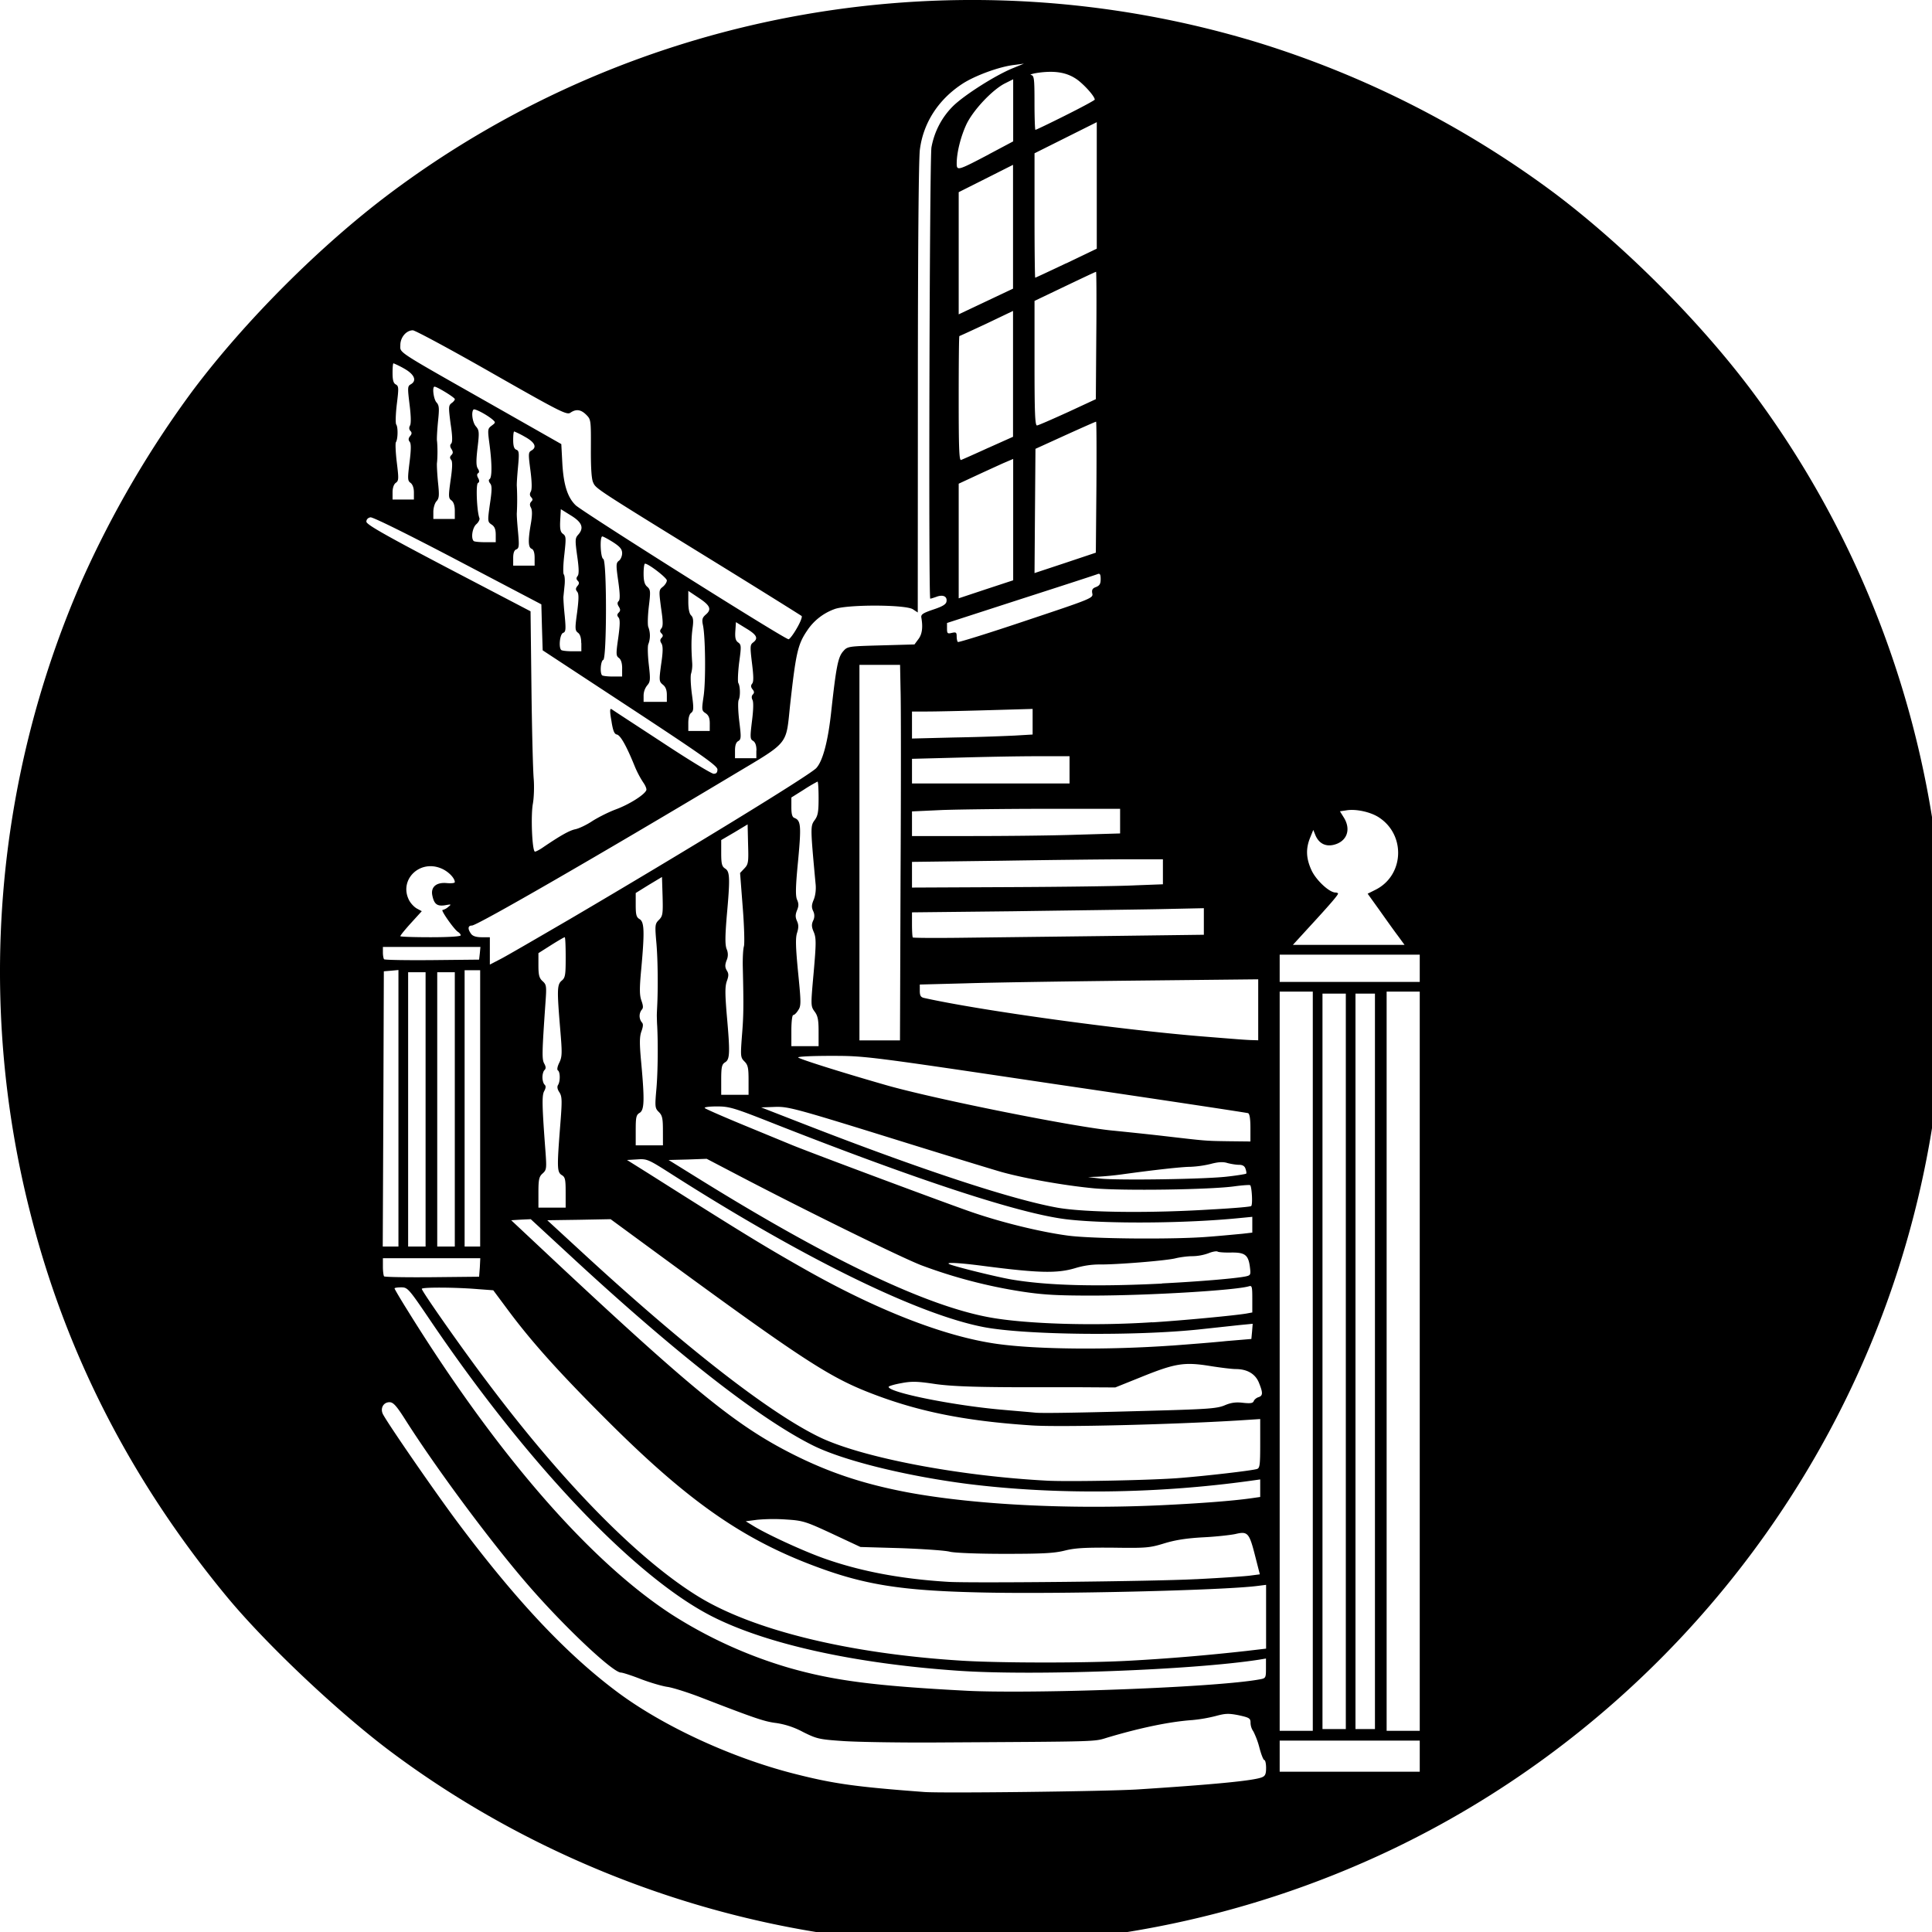 <svg xmlns="http://www.w3.org/2000/svg" width="64pt" height="64pt" viewBox="0 0 64 64"><path d="M30.21 64.355c-6.202-.37-12.331-2.628-17.304-6.359-1.742-1.312-4.097-3.539-5.39-5.101C4.332 49.043 2.16 44.797.988 40.12a32.315 32.315 0 0 1 1.73-20.902 33.676 33.676 0 0 1 3.669-6.282c1.73-2.304 4.215-4.792 6.52-6.523C21.101.266 31.792-1.594 41.66 1.406a32.48 32.48 0 0 1 9.817 4.98c2.308 1.735 4.789 4.216 6.523 6.52 6.723 8.961 8.285 20.907 4.094 31.317-3.012 7.48-8.782 13.62-16.043 17.07a32.358 32.358 0 0 1-15.84 3.062zm7.477-5.078c2.481-.16 3.805-.285 4.106-.398.117-.043.148-.106.148-.316 0-.141-.027-.258-.058-.258-.031 0-.106-.188-.164-.414a2.676 2.676 0 0 0-.2-.536.516.516 0 0 1-.093-.28c0-.157-.04-.177-.39-.255-.337-.066-.442-.062-.759.024a4.979 4.979 0 0 1-.789.136c-.718.051-1.664.243-2.738.56-.566.163-.012.148-5.898.183-1.114.004-2.418-.016-2.899-.047-.82-.055-.894-.074-1.351-.301a2.71 2.71 0 0 0-.883-.297c-.387-.047-.68-.144-2.469-.836-.441-.172-.95-.332-1.129-.36-.176-.023-.574-.14-.883-.257-.308-.121-.613-.219-.668-.219-.277 0-1.96-1.597-3.152-2.988-1.258-1.465-3.031-3.867-4.023-5.438-.27-.421-.372-.53-.493-.53-.203 0-.316.206-.214.402.187.351 1.757 2.625 2.507 3.625 1.926 2.57 3.582 4.324 5.25 5.57 1.516 1.133 3.79 2.183 5.864 2.71 1.304.333 2.027.434 4.32.606.613.043 6-.02 7.058-.086zm9.344-1.101v-.516h-4.64v1.031h4.64zm-3.543-13.082V32.848h-1.097v24.488h1.097zm3.543 0V32.848h-1.097v24.488h1.097zm-2.449 0v-12.18h-.773v24.363h.773zm.965 0v-12.18h-.645v24.363h.645zm-9.02 10.89c2.516-.082 4.54-.222 5.235-.359.168-.031.175-.059.175-.36v-.324l-.242.04c-2.226.343-7.5.539-9.972.363-3.387-.235-6.29-.871-8.102-1.782-2.543-1.277-6.11-5.015-9.355-9.804-.73-1.078-.762-1.113-.977-1.113-.117 0-.219.015-.219.035 0 .02.18.328.407.691 2.957 4.777 6.054 8.344 8.777 10.113a15.054 15.054 0 0 0 3.86 1.758c1.495.43 2.847.606 5.898.766.87.047 2.761.035 4.515-.024zm.836-.968c1.309-.07 2.614-.18 3.914-.325l.664-.078V52.5l-.277.035c-1.148.149-6.719.281-9.262.215-2.539-.059-3.77-.254-5.386-.86-2.442-.91-4.254-2.183-6.957-4.89-1.575-1.574-2.461-2.566-3.239-3.613l-.48-.645-.524-.039c-.746-.062-1.847-.066-1.843-.008 0 .082 1.37 2.032 2.16 3.075 2.543 3.39 5.043 5.925 7.031 7.136 1.824 1.106 4.973 1.875 8.691 2.106 1.235.078 4.07.082 5.508.004zm2.254-2.703c.797-.04 1.602-.094 1.785-.118l.332-.043-.156-.609c-.195-.77-.246-.824-.652-.727-.172.036-.653.09-1.078.11-.555.031-.922.09-1.29.203-.472.144-.59.156-1.671.14-.922-.007-1.262.008-1.606.094-.355.09-.742.11-1.996.11-.91 0-1.668-.032-1.82-.07-.14-.04-.863-.09-1.61-.118l-1.351-.039-.934-.437c-.883-.41-.972-.438-1.523-.473-.32-.023-.64-.02-.961.008l-.383.05.258.157c.418.258 1.5.761 2.191 1.02 1.227.456 2.637.734 4.282.831.816.043 6.757-.015 8.183-.09zm-1.16-2.45c1.305-.062 2.383-.144 3.012-.234l.277-.04v-.581l-.305.043c-3.144.437-6.464.472-9.394.105-2.086-.27-4.168-.789-5.156-1.293-1.79-.906-4.532-3.058-7.977-6.246l-1.332-1.23-.324.015-.324.02 1.625 1.523c4.468 4.172 5.855 5.293 7.687 6.22 1.227.62 2.383 1.003 3.867 1.28 2.203.403 5.293.559 8.344.418zm.613-.902c.89-.07 2.375-.242 2.563-.297.101-.027.113-.125.113-.844v-.812l-.726.047c-2.235.136-5.918.226-6.84.164-2.278-.149-3.875-.48-5.516-1.14-1.266-.513-2.273-1.173-6.781-4.477l-1.656-1.215-1.051.02-1.047.015 1.129 1.039c3.426 3.16 6.222 5.34 7.894 6.148 1.407.676 4.614 1.29 7.567 1.442.761.035 3.426-.016 4.351-.09zm-.32-2.246c1.29-.04 1.59-.063 1.824-.164.203-.086.364-.11.598-.082.246.027.332.015.36-.055.015-.047.09-.11.152-.129.156-.047.156-.144.02-.48-.118-.293-.388-.453-.77-.453-.118 0-.512-.047-.875-.106-.84-.133-1.141-.082-2.278.379l-.836.336-.71-.004c-.485-.004-.965-.004-1.45-.004-2.297.008-3.246-.02-3.855-.113-.551-.082-.739-.086-1.078-.02-.23.04-.415.098-.415.121 0 .188 2.18.625 3.801.762.442.04.922.078 1.063.094.261.023 1.64 0 4.449-.082zm.063-2.14c.53-.04 1.347-.102 1.804-.15l.836-.07.024-.253.02-.25-.442.043-1.371.148c-2.145.219-5.7.18-7.079-.078-2.164-.41-5.945-2.258-10.304-5.035-.82-.524-.86-.547-1.188-.524l-.343.02.71.445c3.036 1.922 3.805 2.395 5.13 3.145 2.417 1.375 4.667 2.254 6.402 2.5 1.316.187 3.668.207 5.8.058zm-.641-.77c1.008-.063 2.691-.223 3.105-.29l.207-.038v-.454c0-.398-.011-.445-.109-.414-.441.133-3.258.305-5.172.309-1.164 0-1.629-.023-2.351-.133a16.831 16.831 0 0 1-3.329-.87c-.691-.267-3.921-1.856-6.113-3.005l-1-.523-.629.023-.633.016 1.051.652c4.278 2.652 7.477 4.18 9.59 4.563 1.2.218 3.441.289 5.383.16zm.32-1.29c1.23-.062 2.422-.163 2.762-.23.18-.039.184-.05.148-.336-.054-.383-.168-.465-.632-.457-.196.004-.395-.008-.434-.031-.035-.023-.172 0-.305.055a1.643 1.643 0 0 1-.535.097c-.16 0-.414.035-.555.07-.312.079-1.972.212-2.511.204-.27 0-.535.039-.797.117-.602.184-1.211.172-3.07-.07-.778-.102-1.239-.125-1.126-.063.133.074 1.563.426 2.06.512 1.187.203 2.816.246 4.995.137zm-22.597-.53l.015-.305h-3.226v.28c0 .15.02.298.039.321.03.024.742.035 1.597.028l1.551-.016zm-2.696-5.274v-4.578l-.246.023-.238.02-.016 4.554-.02 4.563h.52zm.899.039v-4.543h-.578v9.086h.578zm.968 0v-4.543h-.582v9.086h.582zm.84-.035V32.14h-.515v9.152h.515zm24.13 4.254c.429-.032.925-.082 1.112-.098l.336-.039v-.523l-.402.039c-1.812.183-4.488.199-5.785.039-1.555-.196-4.863-1.282-9.555-3.125-1.433-.567-1.57-.61-1.996-.61-.258 0-.43.024-.398.055.039.035.64.297 1.351.59l1.516.625c.57.238 5.238 1.98 5.973 2.23 1.011.348 2.277.657 3.18.778.804.11 3.542.133 4.667.039zm.194-.91c.637-.036 1.188-.082 1.215-.106.059-.031.024-.633-.03-.691-.02-.016-.25 0-.513.035-.785.113-3.746.156-4.68.066-.949-.09-2.257-.32-3.046-.539-.301-.086-2.016-.61-3.805-1.168-3.058-.949-3.277-1.004-3.707-.988l-.45.016 1.384.539c3.941 1.535 6.93 2.515 8.441 2.785.93.16 3.09.187 5.191.05zm-21.492-.555c0-.43-.015-.512-.129-.578-.156-.098-.16-.242-.054-1.606.07-.867.066-.992-.024-1.136-.07-.102-.082-.188-.043-.246.075-.122.07-.426-.004-.477-.039-.023-.023-.125.043-.258.098-.203.098-.32.028-1.144-.106-1.274-.102-1.446.054-1.575.118-.097.13-.191.13-.777 0-.36-.012-.66-.032-.66-.023 0-.223.117-.453.262l-.418.265v.403c0 .328.027.425.14.527.126.113.133.164.094.703-.117 1.68-.12 1.879-.043 2.023.059.106.063.168.008.22-.039.038-.066.148-.066.234 0 .093.027.199.066.242.055.047.05.11-.008.219-.078.144-.074.46.047 2.058.035.5.028.555-.097.668-.118.102-.141.195-.141.625v.508h.902zm21.942-.531c.316-.035.586-.082.601-.094.016-.016.004-.086-.02-.156-.027-.094-.097-.137-.214-.137-.098 0-.266-.027-.387-.059-.144-.047-.312-.035-.562.032a3.536 3.536 0 0 1-.657.093c-.28 0-1.203.102-2.3.254-.262.035-.516.059-.778.074l-.32.012.418.051c.586.062 3.52.02 4.219-.07zm-18.72-1.516c0-.402-.019-.504-.132-.617-.133-.13-.137-.172-.082-.79.047-.558.055-1.487.024-2.073-.008-.106-.008-.211-.012-.32 0-.09.008-.231.012-.321.03-.586.023-1.516-.024-2.074-.055-.621-.05-.66.086-.793.121-.125.133-.192.117-.778l-.02-.64-.437.262-.433.269v.395c0 .324.02.41.132.472.153.098.164.414.051 1.653-.062.656-.058.87.008 1.05.059.168.063.243.008.297a.34.34 0 0 0 0 .414c.055.051.05.13-.008.297-.066.18-.07.395-.008 1.05.113 1.24.102 1.556-.05 1.653-.118.067-.133.149-.133.578v.5h.902zm19.462-.094c0-.304-.027-.468-.078-.488-.043-.016-2.914-.45-6.38-.96-6.273-.935-6.3-.938-7.44-.938-.637 0-1.114.023-1.083.054.067.059 1.372.473 2.883.907 1.602.464 6.356 1.414 7.586 1.519.266.027.965.098 1.547.164 1.516.176 1.445.172 2.242.184l.723.008zm-16.625-1.582c0-.406-.02-.504-.137-.62-.129-.13-.133-.169-.082-.852.055-.66.059-1 .027-2.313-.003-.254.008-.55.04-.656.023-.102.007-.692-.043-1.305l-.086-1.117.144-.152c.13-.137.14-.203.121-.805l-.015-.652-.434.261-.441.258v.434c0 .363.027.445.132.511.157.098.165.32.051 1.582-.054.66-.058.938-.004 1.082a.453.453 0 0 1-.004.383c-.054.153-.05.223.008.325.067.105.07.175.004.355-.062.176-.062.406-.004 1.105.113 1.266.106 1.485-.05 1.583-.11.066-.133.148-.133.578v.5h.906zm2.32-1.613c0-.387-.027-.52-.133-.66-.129-.18-.129-.196-.03-1.297.085-.969.085-1.14.003-1.336-.074-.168-.078-.254-.02-.379a.348.348 0 0 0 0-.316c-.058-.125-.054-.207.02-.38.055-.136.082-.343.059-.534-.172-1.86-.172-1.899-.032-2.094.11-.149.133-.274.133-.73 0-.301-.015-.551-.035-.551a5.2 5.2 0 0 0-.45.265l-.417.262v.32c0 .227.027.328.098.356.218.082.234.254.125 1.418-.086.875-.09 1.172-.032 1.297.055.125.055.207-.004.347-.058.145-.058.227 0 .356.055.12.055.218.004.383-.058.168-.05.472.032 1.316.101 1.008.101 1.113.003 1.254-.054.09-.128.16-.164.16-.035 0-.062.223-.062.516v.515h.902zm2.715-5.102c.016-2.972.016-5.765 0-6.222l-.016-.82H28.47v12.44h1.343zm11.848 4.387v-1.012l-4.075.043c-2.242.024-4.765.063-5.609.09l-1.527.04v.206c0 .16.031.215.144.239 1.88.418 6.426 1.043 9.168 1.27 1.309.105 1.336.108 1.63.124l.269.008zm5.351-1.375v-.453h-4.64v.902h4.64zm-28.144-1.637c3.843-2.257 7.933-4.761 8.152-4.996.219-.234.395-.906.5-1.906.16-1.453.223-1.762.383-1.953.152-.176.152-.176 1.262-.207l1.109-.031.133-.18c.12-.16.152-.383.094-.715-.016-.101.062-.148.398-.262.316-.105.426-.175.437-.273.024-.168-.125-.23-.343-.145-.09.032-.18.059-.196.059-.062 0-.023-14.621.04-14.953.097-.527.347-1 .718-1.367.375-.367 1.41-1.024 1.98-1.254l.364-.149-.324.043c-.492.055-1.317.36-1.727.633-.789.52-1.281 1.29-1.394 2.164-.043.285-.067 3.516-.067 7.91l-.004 7.43-.16-.105c-.238-.16-2.203-.164-2.605-.004-.364.133-.68.379-.895.703-.312.457-.375.734-.562 2.41-.157 1.441.02 1.23-2 2.441-4.367 2.614-8.375 4.926-8.547 4.926-.137 0-.145.113-.028.274.055.078.176.113.352.113h.27v.906l.324-.168c.183-.09 1.23-.7 2.336-1.344zm-2.992 1.137l.02-.21h-3.231v.183c0 .101.02.203.039.226.03.024.742.035 1.597.028l1.551-.016zm30.41-.582c-.125-.164-.399-.55-.61-.848l-.39-.543.25-.125c.953-.468 1.023-1.804.136-2.394-.277-.188-.777-.297-1.09-.242l-.214.031.129.207c.257.414.09.816-.364.91-.257.051-.46-.062-.57-.308l-.078-.192-.106.262c-.148.367-.132.687.051 1.082.153.324.586.73.79.73.042 0 .085.016.085.036 0 .05-.273.367-.96 1.113l-.536.586h3.7zm-9.762.012l3.336-.043v-.88l-1.5.032c-.824.016-3 .043-4.836.07l-3.332.036v.402c0 .219.012.414.027.43.02.015.696.02 1.504.011zm-21.281-.024c0-.035-.043-.082-.09-.113-.121-.07-.582-.726-.512-.726a.441.441 0 0 0 .184-.098c.117-.094.113-.098-.102-.059-.265.04-.363-.039-.422-.332-.054-.277.14-.437.485-.402.144.012.261 0 .261-.031 0-.141-.226-.368-.464-.461-.72-.29-1.391.398-1.051 1.058.054.106.172.23.261.278l.16.086-.355.39c-.195.215-.355.41-.355.438 0 .02.449.035 1 .035.586 0 1-.024 1-.063zm22.343-1.656l.918-.035v-.828H37.41c-.61 0-2.48.02-4.156.047l-3.043.039v.851l3.238-.015c1.778-.008 3.649-.032 4.156-.059zm-19.652-1.234c.602-.41.91-.586 1.11-.625.125-.028.37-.145.546-.262.18-.117.524-.293.77-.387.453-.164.969-.488 1.031-.644.016-.043-.031-.156-.098-.25a3.252 3.252 0 0 1-.296-.567c-.27-.664-.465-1.004-.582-1.027-.086-.016-.13-.129-.18-.453-.055-.309-.055-.418 0-.39.035.027.785.515 1.668 1.093.875.578 1.648 1.05 1.719 1.05.09 0 .125-.042.125-.144-.004-.12-.508-.476-2.899-2.047l-2.89-1.898-.024-.762-.02-.761-2.761-1.45c-1.637-.86-2.82-1.445-2.899-1.433-.085.015-.136.07-.136.144 0 .094.605.438 2.718 1.547l2.72 1.422.03 2.547c.016 1.398.051 2.75.075 3.008.02.25.008.62-.028.82-.074.402-.023 1.586.07 1.586.032 0 .137-.055.231-.117zm17.692-.442l1.46-.043v-.816h-2.433c-1.336 0-2.887.02-3.445.039l-1.016.047v.816h1.988c1.094 0 2.645-.015 3.446-.043zm-.215-2.148v-.453h-1.11c-.61 0-1.789.023-2.613.047l-1.496.039v.816h5.219zm-10.371-.64c0-.173-.04-.274-.11-.321-.101-.055-.105-.113-.039-.656.047-.364.055-.637.016-.703-.035-.07-.031-.137.015-.18.051-.055.047-.098-.015-.172-.055-.074-.059-.121-.012-.184.055-.058.05-.25-.004-.683-.066-.547-.062-.606.035-.68.184-.137.13-.254-.23-.469l-.336-.207-.02.293c-.015.227.008.32.094.38.106.077.106.128.031.675-.039.324-.05.625-.027.668.063.102.074.438.012.563-.028.062-.02.375.02.703.066.535.066.601-.036.66-.07.039-.105.14-.105.312v.254h.707v-.254zm8.554-.497l.594-.035v-.848l-1.5.043c-.824.024-1.719.043-1.996.043h-.5v.895l1.402-.035a68.801 68.801 0 0 0 2-.063zm-10.101-.402c0-.184-.04-.274-.14-.34-.13-.086-.13-.113-.063-.57.074-.516.058-1.938-.02-2.332-.043-.196-.027-.258.082-.356.211-.176.164-.305-.219-.558l-.351-.235v.36c0 .226.031.394.094.453.07.07.082.172.046.43-.043.324-.046.644-.011 1.144.008.117-.004.234-.035.348-.028.066-.016.37.023.671.066.48.062.567-.02.633-.062.04-.097.172-.097.336v.266h.71zm-1.422-.945c0-.16-.04-.27-.133-.34-.125-.106-.129-.133-.055-.68.063-.418.063-.602.008-.688-.05-.078-.047-.128.004-.18.055-.058.055-.093-.004-.152-.055-.054-.055-.097 0-.164.059-.07.055-.234-.012-.68-.074-.57-.074-.593.059-.698.074-.06.133-.153.133-.211 0-.086-.606-.555-.723-.555-.027 0-.047.148-.047.328 0 .242.032.36.117.434.114.097.118.156.055.668-.035.304-.043.609-.015.671a.799.799 0 0 1 0 .567c-.028.062-.02.367.015.676.059.504.051.57-.055.691a.557.557 0 0 0-.117.336v.207h.77zm-1.48-.875c0-.176-.036-.293-.106-.348-.098-.07-.102-.129-.024-.664.06-.434.063-.61.012-.676-.055-.062-.055-.105.004-.164.059-.059.059-.105.004-.195-.055-.086-.055-.141-.004-.188.047-.055.043-.238-.016-.66-.078-.543-.074-.602.024-.676.055-.039.105-.152.105-.246 0-.133-.066-.215-.3-.367-.168-.106-.329-.191-.356-.191-.09 0-.062.71.031.746.121.047.118 3.297 0 3.343-.086.032-.117.434-.039.512.024.02.18.04.352.04h.312v-.27zm-1.356-.84c0-.172-.035-.29-.106-.344-.101-.074-.105-.137-.03-.676.058-.453.058-.617.003-.683-.058-.07-.055-.114.008-.192.062-.07.062-.117.012-.168-.055-.055-.055-.097-.008-.16.05-.055.047-.25-.012-.66-.074-.527-.07-.594.027-.703.207-.227.137-.414-.23-.64l-.34-.212-.02.367c-.015.293.005.391.094.453.102.075.102.137.043.68-.039.324-.047.625-.02.66.032.035.044.196.028.356l-.039.387c-.004.05.012.335.043.628.043.457.035.536-.055.567-.105.043-.152.476-.062.566.023.024.183.043.355.043h.313v-.27zm16.93-1.645c-.024-.125.007-.172.125-.215.117-.047.152-.105.152-.261 0-.153-.023-.196-.098-.168-.05.023-1.195.394-2.543.828l-2.449.793v.183c0 .164.016.18.16.145.137-.031.16-.016.16.113 0 .082.016.168.04.188.019.02 1.039-.297 2.257-.707 2.18-.727 2.227-.747 2.196-.899zm-9.793 1.16c.12-.203.191-.386.164-.414-.028-.023-1.395-.879-3.043-1.894-3.817-2.352-3.77-2.325-3.864-2.532-.054-.113-.078-.5-.074-1.128.004-.934 0-.957-.152-1.11-.18-.18-.34-.199-.527-.07-.118.082-.336-.027-2.606-1.32-1.363-.778-2.539-1.41-2.613-1.41-.215 0-.414.23-.414.488 0 .27-.188.148 2.945 1.925l2.387 1.356.035.656c.043.711.176 1.113.441 1.371.254.235 6.914 4.434 7.051 4.438.031.004.156-.156.27-.356zm7.172-3.61v-2.007l-.34.145c-.188.086-.594.27-.903.414l-.562.261v3.797l.902-.3.903-.297zm2.757-1.073c.008-1.192.004-2.168-.011-2.168-.02 0-.477.203-1.02.449l-.988.45-.016 2.054-.015 2.062 1.015-.336 1.016-.34zm-18.61 2.34c0-.168-.034-.27-.097-.297-.117-.043-.125-.278-.027-.836.047-.274.047-.438.004-.524-.05-.09-.043-.144.008-.203.054-.05.054-.086 0-.144-.051-.055-.059-.114-.012-.192.039-.078.035-.316-.016-.707-.07-.535-.07-.59.032-.648.195-.11.117-.274-.215-.457a2.951 2.951 0 0 0-.352-.176c-.023 0-.035.125-.035.281 0 .203.031.297.105.324.09.032.098.11.055.57-.027.29-.047.583-.039.645a8.508 8.508 0 0 1 0 .871c-.008.059.012.348.04.641.042.457.034.535-.056.574-.07.024-.105.117-.105.285v.254h.71zm-1.288-.762c0-.184-.04-.277-.14-.34-.13-.09-.134-.105-.052-.684.07-.464.07-.609.004-.68-.043-.058-.054-.116-.02-.136.087-.05.087-.492.005-1.129-.07-.523-.067-.543.066-.644.137-.102.137-.11.027-.207-.19-.16-.585-.368-.625-.329-.085.082-.035.434.079.559.105.125.117.184.054.703-.05.422-.05.606.008.692.05.078.055.132.008.156-.04.027-.04.082.004.16.047.086.043.137-.008.164-.074.047-.035.934.047 1.156.023.047-.024.14-.098.207-.133.114-.187.461-.09.559.024.023.196.039.383.039h.348zm-1.356-.793c0-.172-.039-.29-.109-.344-.102-.074-.105-.133-.031-.668.062-.422.066-.617.02-.676-.051-.058-.048-.105.007-.16.059-.058.059-.105.004-.195-.055-.082-.055-.14-.008-.188.043-.046.04-.254-.023-.656-.07-.547-.07-.601.031-.68.059-.039.11-.101.11-.132 0-.055-.587-.414-.672-.414-.086 0-.032.418.066.523.09.098.094.2.047.648-.028.297-.043.582-.031.633.007.055.015.211.015.356 0 .14-.008.297-.015.351-.012.055.003.34.03.633.048.45.044.55-.046.649-.059.062-.106.222-.106.355v.234h.711zm-1.355-.613c0-.145-.043-.262-.11-.313-.101-.07-.101-.137-.035-.68.055-.43.055-.625.004-.683-.047-.059-.043-.113.012-.184.063-.07.066-.12.016-.172-.047-.047-.055-.109-.016-.18.04-.066.031-.34-.016-.706-.066-.543-.066-.598.036-.657.218-.12.128-.332-.211-.523a3.004 3.004 0 0 0-.356-.176c-.02 0-.031.145-.031.317 0 .234.027.34.105.382.102.055.102.118.036.657-.04.336-.047.629-.02.671.063.079.059.489-.012.59-.02.04-.008.34.032.668.066.54.066.606-.036.676-.066.05-.105.172-.105.313v.238h.707zm19.027-1.473l.82-.367V10.3l-.874.418c-.485.226-.891.414-.903.414-.015 0-.023.933-.023 2.07 0 1.629.015 2.059.078 2.035.043-.015.45-.195.902-.402zm2.63-1.18l.933-.433.015-2.106c.012-1.164.004-2.113-.007-2.113-.02 0-.48.219-1.036.484l-1.003.48v2.063c0 1.614.015 2.063.082 2.063.043-.004.5-.203 1.015-.438zm-1.81-6.144V5.46l-.898.453-.902.453v4.047l1.8-.851zm1.766 1.21l1.008-.484V4.047L34.27 5.078v2.059c0 1.133.011 2.062.023 2.062s.48-.219 1.031-.48zm-2.57-3.609l.809-.43V2.626l-.274.137c-.422.215-1.055.89-1.277 1.36-.188.405-.32.933-.32 1.292 0 .25.038.238 1.062-.3zM35.3 3.82c.531-.265.965-.5.965-.52 0-.1-.297-.44-.551-.64-.332-.25-.723-.328-1.293-.254-.207.028-.328.067-.266.078.102.02.114.118.114.922 0 .492.015.895.03.895.024 0 .47-.215 1-.48zm0 0"/></svg>